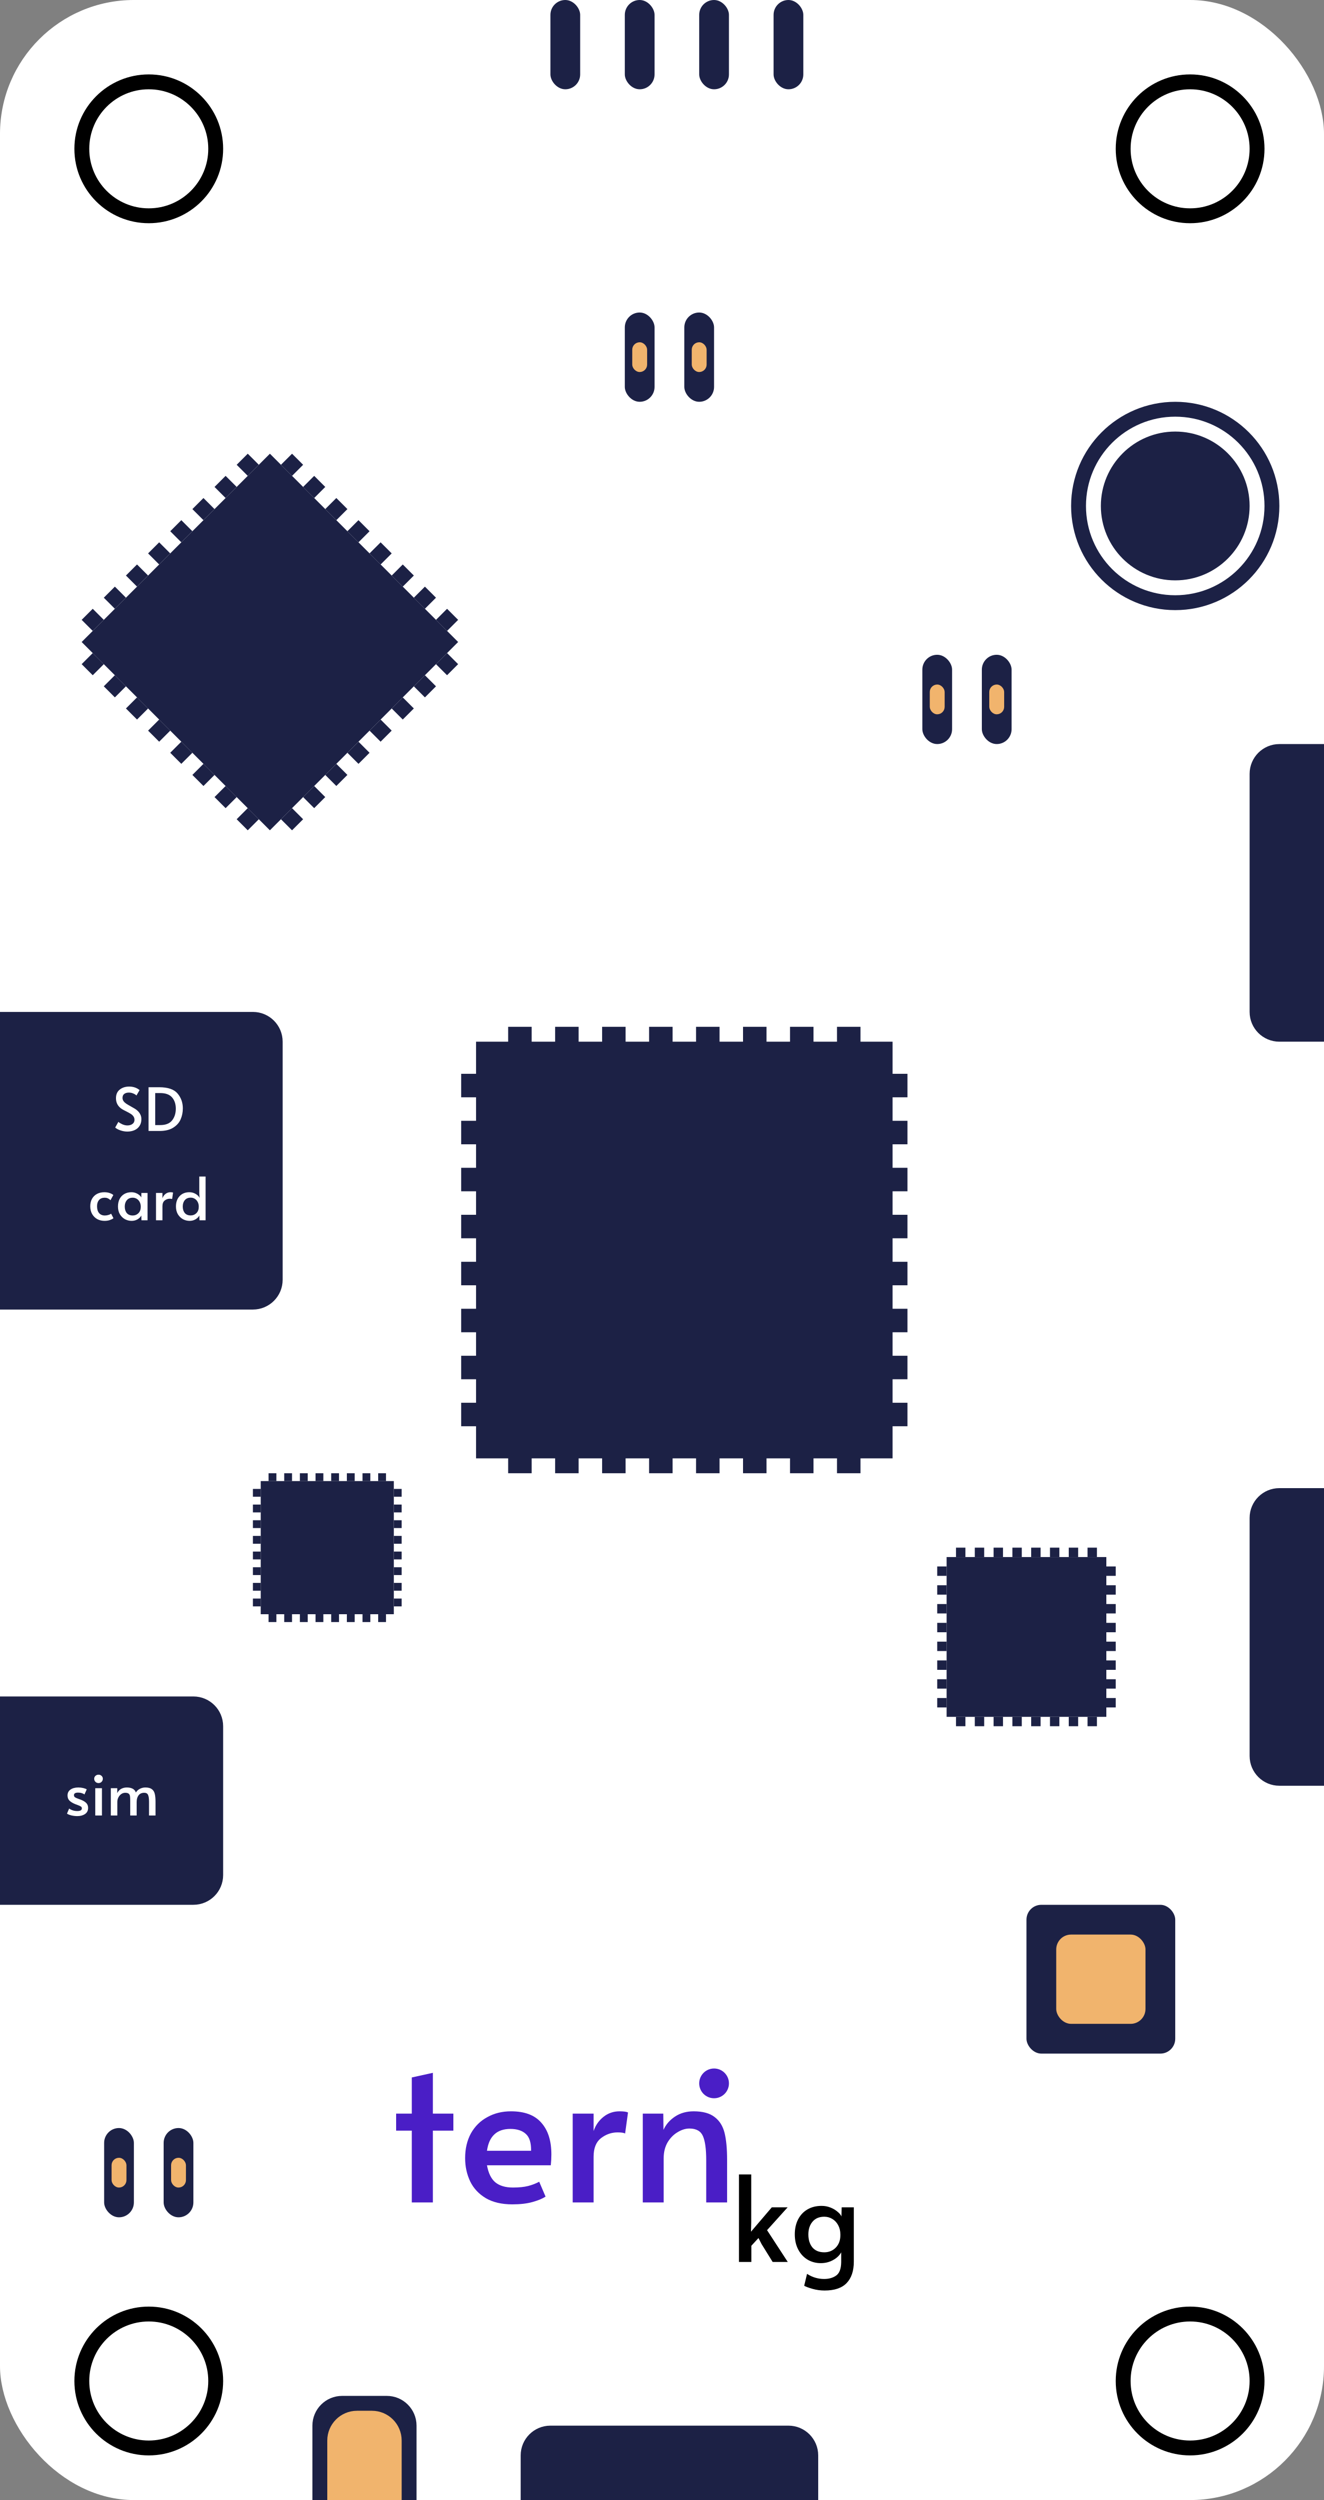 <svg width="89" height="168" viewBox="0 0 89 168" fill="none" xmlns="http://www.w3.org/2000/svg">
<rect x="0" y="0" width="89" height="168" fill="#808080" stroke="none"/>
<rect width="89" height="168" rx="9" fill="white"/>
<circle cx="79" cy="34" r="6.5" fill="white" stroke="#1C2145"/>
<circle cx="79" cy="34" r="5" fill="#1C2145"/>
<circle cx="80" cy="10" r="4.5" stroke="black"/>
<circle cx="10" cy="10" r="4.5" stroke="black"/>
<circle cx="80" cy="160" r="4.5" stroke="black"/>
<circle cx="10" cy="160" r="4.5" stroke="black"/>
<rect x="5.489" y="43.142" width="17.895" height="17.895" transform="rotate(-45 5.489 43.142)" fill="#1C2145"/>
<rect x="18.887" y="31.233" width="1.053" height="1.053" transform="rotate(-45 18.887 31.233)" fill="#1C2145"/>
<rect x="20.375" y="32.722" width="1.053" height="1.053" transform="rotate(-45 20.375 32.722)" fill="#1C2145"/>
<rect x="21.864" y="34.21" width="1.053" height="1.053" transform="rotate(-45 21.864 34.21)" fill="#1C2145"/>
<rect x="23.352" y="35.699" width="1.053" height="1.053" transform="rotate(-45 23.352 35.699)" fill="#1C2145"/>
<rect x="24.841" y="37.188" width="1.053" height="1.053" transform="rotate(-45 24.841 37.188)" fill="#1C2145"/>
<rect x="26.33" y="38.676" width="1.053" height="1.053" transform="rotate(-45 26.33 38.676)" fill="#1C2145"/>
<rect x="27.818" y="40.165" width="1.053" height="1.053" transform="rotate(-45 27.818 40.165)" fill="#1C2145"/>
<rect x="29.307" y="41.654" width="1.053" height="1.053" transform="rotate(-45 29.307 41.654)" fill="#1C2145"/>
<rect x="6.233" y="42.398" width="1.053" height="1.053" transform="rotate(-135 6.233 42.398)" fill="#1C2145"/>
<rect x="7.722" y="40.909" width="1.053" height="1.053" transform="rotate(-135 7.722 40.909)" fill="#1C2145"/>
<rect x="9.21" y="39.42" width="1.053" height="1.053" transform="rotate(-135 9.21 39.42)" fill="#1C2145"/>
<rect x="10.699" y="37.932" width="1.053" height="1.053" transform="rotate(-135 10.699 37.932)" fill="#1C2145"/>
<rect x="12.188" y="36.443" width="1.053" height="1.053" transform="rotate(-135 12.188 36.443)" fill="#1C2145"/>
<rect x="13.676" y="34.955" width="1.053" height="1.053" transform="rotate(-135 13.676 34.955)" fill="#1C2145"/>
<rect x="15.165" y="33.466" width="1.053" height="1.053" transform="rotate(-135 15.165 33.466)" fill="#1C2145"/>
<rect x="16.654" y="31.977" width="1.053" height="1.053" transform="rotate(-135 16.654 31.977)" fill="#1C2145"/>
<rect x="19.631" y="55.796" width="1.053" height="1.053" transform="rotate(-135 19.631 55.796)" fill="#1C2145"/>
<rect x="21.119" y="54.307" width="1.053" height="1.053" transform="rotate(-135 21.119 54.307)" fill="#1C2145"/>
<rect x="22.608" y="52.818" width="1.053" height="1.053" transform="rotate(-135 22.608 52.818)" fill="#1C2145"/>
<rect x="24.097" y="51.33" width="1.053" height="1.053" transform="rotate(-135 24.097 51.33)" fill="#1C2145"/>
<rect x="25.585" y="49.841" width="1.053" height="1.053" transform="rotate(-135 25.585 49.841)" fill="#1C2145"/>
<rect x="27.074" y="48.352" width="1.053" height="1.053" transform="rotate(-135 27.074 48.352)" fill="#1C2145"/>
<rect x="28.563" y="46.864" width="1.053" height="1.053" transform="rotate(-135 28.563 46.864)" fill="#1C2145"/>
<rect x="30.051" y="45.375" width="1.053" height="1.053" transform="rotate(-135 30.051 45.375)" fill="#1C2145"/>
<rect x="5.489" y="44.631" width="1.053" height="1.053" transform="rotate(-45 5.489 44.631)" fill="#1C2145"/>
<rect x="6.977" y="46.119" width="1.053" height="1.053" transform="rotate(-45 6.977 46.119)" fill="#1C2145"/>
<rect x="8.466" y="47.608" width="1.053" height="1.053" transform="rotate(-45 8.466 47.608)" fill="#1C2145"/>
<rect x="9.955" y="49.097" width="1.053" height="1.053" transform="rotate(-45 9.955 49.097)" fill="#1C2145"/>
<rect x="11.443" y="50.585" width="1.053" height="1.053" transform="rotate(-45 11.443 50.585)" fill="#1C2145"/>
<rect x="12.932" y="52.074" width="1.053" height="1.053" transform="rotate(-45 12.932 52.074)" fill="#1C2145"/>
<rect x="14.421" y="53.563" width="1.053" height="1.053" transform="rotate(-45 14.421 53.563)" fill="#1C2145"/>
<rect x="15.909" y="55.051" width="1.053" height="1.053" transform="rotate(-45 15.909 55.051)" fill="#1C2145"/>
<rect x="17.526" y="99.526" width="8.947" height="8.947" fill="#1C2145"/>
<rect x="26.474" y="100.053" width="0.526" height="0.526" fill="#1C2145"/>
<rect x="26.474" y="101.105" width="0.526" height="0.526" fill="#1C2145"/>
<rect x="26.474" y="102.158" width="0.526" height="0.526" fill="#1C2145"/>
<rect x="26.474" y="103.211" width="0.526" height="0.526" fill="#1C2145"/>
<rect x="26.474" y="104.263" width="0.526" height="0.526" fill="#1C2145"/>
<rect x="26.474" y="105.316" width="0.526" height="0.526" fill="#1C2145"/>
<rect x="26.474" y="106.368" width="0.526" height="0.526" fill="#1C2145"/>
<rect x="26.474" y="107.421" width="0.526" height="0.526" fill="#1C2145"/>
<rect x="18.053" y="99.526" width="0.526" height="0.526" transform="rotate(-90 18.053 99.526)" fill="#1C2145"/>
<rect x="19.105" y="99.526" width="0.526" height="0.526" transform="rotate(-90 19.105 99.526)" fill="#1C2145"/>
<rect x="20.158" y="99.526" width="0.526" height="0.526" transform="rotate(-90 20.158 99.526)" fill="#1C2145"/>
<rect x="21.21" y="99.526" width="0.526" height="0.526" transform="rotate(-90 21.21 99.526)" fill="#1C2145"/>
<rect x="22.263" y="99.526" width="0.526" height="0.526" transform="rotate(-90 22.263 99.526)" fill="#1C2145"/>
<rect x="23.316" y="99.526" width="0.526" height="0.526" transform="rotate(-90 23.316 99.526)" fill="#1C2145"/>
<rect x="24.368" y="99.526" width="0.526" height="0.526" transform="rotate(-90 24.368 99.526)" fill="#1C2145"/>
<rect x="25.421" y="99.526" width="0.526" height="0.526" transform="rotate(-90 25.421 99.526)" fill="#1C2145"/>
<rect x="18.053" y="109" width="0.526" height="0.526" transform="rotate(-90 18.053 109)" fill="#1C2145"/>
<rect x="19.105" y="109" width="0.526" height="0.526" transform="rotate(-90 19.105 109)" fill="#1C2145"/>
<rect x="20.158" y="109" width="0.526" height="0.526" transform="rotate(-90 20.158 109)" fill="#1C2145"/>
<rect x="21.21" y="109" width="0.526" height="0.526" transform="rotate(-90 21.21 109)" fill="#1C2145"/>
<rect x="22.263" y="109" width="0.526" height="0.526" transform="rotate(-90 22.263 109)" fill="#1C2145"/>
<rect x="23.316" y="109" width="0.526" height="0.526" transform="rotate(-90 23.316 109)" fill="#1C2145"/>
<rect x="24.368" y="109" width="0.526" height="0.526" transform="rotate(-90 24.368 109)" fill="#1C2145"/>
<rect x="25.421" y="109" width="0.526" height="0.526" transform="rotate(-90 25.421 109)" fill="#1C2145"/>
<rect x="17" y="100.053" width="0.526" height="0.526" fill="#1C2145"/>
<rect x="17" y="101.105" width="0.526" height="0.526" fill="#1C2145"/>
<rect x="17" y="102.158" width="0.526" height="0.526" fill="#1C2145"/>
<rect x="17" y="103.211" width="0.526" height="0.526" fill="#1C2145"/>
<rect x="17" y="104.263" width="0.526" height="0.526" fill="#1C2145"/>
<rect x="17" y="105.316" width="0.526" height="0.526" fill="#1C2145"/>
<rect x="17" y="106.368" width="0.526" height="0.526" fill="#1C2145"/>
<rect x="17" y="107.421" width="0.526" height="0.526" fill="#1C2145"/>
<rect x="63.632" y="104.632" width="10.737" height="10.737" fill="#1C2145"/>
<rect x="74.368" y="105.263" width="0.632" height="0.632" fill="#1C2145"/>
<rect x="74.368" y="106.526" width="0.632" height="0.632" fill="#1C2145"/>
<rect x="74.368" y="107.789" width="0.632" height="0.632" fill="#1C2145"/>
<rect x="74.368" y="109.053" width="0.632" height="0.632" fill="#1C2145"/>
<rect x="74.368" y="110.316" width="0.632" height="0.632" fill="#1C2145"/>
<rect x="74.368" y="111.579" width="0.632" height="0.632" fill="#1C2145"/>
<rect x="74.368" y="112.842" width="0.632" height="0.632" fill="#1C2145"/>
<rect x="74.368" y="114.105" width="0.632" height="0.632" fill="#1C2145"/>
<rect x="64.263" y="104.632" width="0.632" height="0.632" transform="rotate(-90 64.263 104.632)" fill="#1C2145"/>
<rect x="65.526" y="104.632" width="0.632" height="0.632" transform="rotate(-90 65.526 104.632)" fill="#1C2145"/>
<rect x="66.79" y="104.632" width="0.632" height="0.632" transform="rotate(-90 66.79 104.632)" fill="#1C2145"/>
<rect x="68.053" y="104.632" width="0.632" height="0.632" transform="rotate(-90 68.053 104.632)" fill="#1C2145"/>
<rect x="69.316" y="104.632" width="0.632" height="0.632" transform="rotate(-90 69.316 104.632)" fill="#1C2145"/>
<rect x="70.579" y="104.632" width="0.632" height="0.632" transform="rotate(-90 70.579 104.632)" fill="#1C2145"/>
<rect x="71.842" y="104.632" width="0.632" height="0.632" transform="rotate(-90 71.842 104.632)" fill="#1C2145"/>
<rect x="73.105" y="104.632" width="0.632" height="0.632" transform="rotate(-90 73.105 104.632)" fill="#1C2145"/>
<rect x="64.263" y="116" width="0.632" height="0.632" transform="rotate(-90 64.263 116)" fill="#1C2145"/>
<rect x="65.526" y="116" width="0.632" height="0.632" transform="rotate(-90 65.526 116)" fill="#1C2145"/>
<rect x="66.79" y="116" width="0.632" height="0.632" transform="rotate(-90 66.79 116)" fill="#1C2145"/>
<rect x="68.053" y="116" width="0.632" height="0.632" transform="rotate(-90 68.053 116)" fill="#1C2145"/>
<rect x="69.316" y="116" width="0.632" height="0.632" transform="rotate(-90 69.316 116)" fill="#1C2145"/>
<rect x="70.579" y="116" width="0.632" height="0.632" transform="rotate(-90 70.579 116)" fill="#1C2145"/>
<rect x="71.842" y="116" width="0.632" height="0.632" transform="rotate(-90 71.842 116)" fill="#1C2145"/>
<rect x="73.105" y="116" width="0.632" height="0.632" transform="rotate(-90 73.105 116)" fill="#1C2145"/>
<rect x="63" y="105.263" width="0.632" height="0.632" fill="#1C2145"/>
<rect x="63" y="106.526" width="0.632" height="0.632" fill="#1C2145"/>
<rect x="63" y="107.789" width="0.632" height="0.632" fill="#1C2145"/>
<rect x="63" y="109.053" width="0.632" height="0.632" fill="#1C2145"/>
<rect x="63" y="110.316" width="0.632" height="0.632" fill="#1C2145"/>
<rect x="63" y="111.579" width="0.632" height="0.632" fill="#1C2145"/>
<rect x="63" y="112.842" width="0.632" height="0.632" fill="#1C2145"/>
<rect x="63" y="114.105" width="0.632" height="0.632" fill="#1C2145"/>
<rect x="32" y="70" width="28" height="28" fill="#1C2145"/>
<rect x="59.421" y="72.158" width="1.579" height="1.579" fill="#1C2145"/>
<rect x="59.421" y="75.316" width="1.579" height="1.579" fill="#1C2145"/>
<rect x="59.421" y="78.474" width="1.579" height="1.579" fill="#1C2145"/>
<rect x="59.421" y="81.632" width="1.579" height="1.579" fill="#1C2145"/>
<rect x="59.421" y="84.79" width="1.579" height="1.579" fill="#1C2145"/>
<rect x="59.421" y="87.947" width="1.579" height="1.579" fill="#1C2145"/>
<rect x="59.421" y="91.105" width="1.579" height="1.579" fill="#1C2145"/>
<rect x="59.421" y="94.263" width="1.579" height="1.579" fill="#1C2145"/>
<rect x="34.158" y="70.579" width="1.579" height="1.579" transform="rotate(-90 34.158 70.579)" fill="#1C2145"/>
<rect x="37.316" y="70.579" width="1.579" height="1.579" transform="rotate(-90 37.316 70.579)" fill="#1C2145"/>
<rect x="40.474" y="70.579" width="1.579" height="1.579" transform="rotate(-90 40.474 70.579)" fill="#1C2145"/>
<rect x="43.632" y="70.579" width="1.579" height="1.579" transform="rotate(-90 43.632 70.579)" fill="#1C2145"/>
<rect x="46.789" y="70.579" width="1.579" height="1.579" transform="rotate(-90 46.789 70.579)" fill="#1C2145"/>
<rect x="49.947" y="70.579" width="1.579" height="1.579" transform="rotate(-90 49.947 70.579)" fill="#1C2145"/>
<rect x="53.105" y="70.579" width="1.579" height="1.579" transform="rotate(-90 53.105 70.579)" fill="#1C2145"/>
<rect x="56.263" y="70.579" width="1.579" height="1.579" transform="rotate(-90 56.263 70.579)" fill="#1C2145"/>
<rect x="34.158" y="99" width="1.579" height="1.579" transform="rotate(-90 34.158 99)" fill="#1C2145"/>
<rect x="37.316" y="99" width="1.579" height="1.579" transform="rotate(-90 37.316 99)" fill="#1C2145"/>
<rect x="40.474" y="99" width="1.579" height="1.579" transform="rotate(-90 40.474 99)" fill="#1C2145"/>
<rect x="43.632" y="99" width="1.579" height="1.579" transform="rotate(-90 43.632 99)" fill="#1C2145"/>
<rect x="46.789" y="99" width="1.579" height="1.579" transform="rotate(-90 46.789 99)" fill="#1C2145"/>
<rect x="49.947" y="99" width="1.579" height="1.579" transform="rotate(-90 49.947 99)" fill="#1C2145"/>
<rect x="53.105" y="99" width="1.579" height="1.579" transform="rotate(-90 53.105 99)" fill="#1C2145"/>
<rect x="56.263" y="99" width="1.579" height="1.579" transform="rotate(-90 56.263 99)" fill="#1C2145"/>
<rect x="31" y="72.158" width="1.579" height="1.579" fill="#1C2145"/>
<rect x="31" y="75.316" width="1.579" height="1.579" fill="#1C2145"/>
<rect x="31" y="78.474" width="1.579" height="1.579" fill="#1C2145"/>
<rect x="31" y="81.632" width="1.579" height="1.579" fill="#1C2145"/>
<rect x="31" y="84.79" width="1.579" height="1.579" fill="#1C2145"/>
<rect x="31" y="87.947" width="1.579" height="1.579" fill="#1C2145"/>
<rect x="31" y="91.105" width="1.579" height="1.579" fill="#1C2145"/>
<rect x="31" y="94.263" width="1.579" height="1.579" fill="#1C2145"/>
<path d="M84 102C84 100.895 84.895 100 86 100H89V120H86C84.895 120 84 119.105 84 118V102Z" fill="#1C2145"/>
<rect x="66" y="44" width="2" height="6" rx="1" fill="#1C2145"/>
<rect x="66.5" y="46" width="1" height="2" rx="0.5" fill="#F1B46D"/>
<rect x="62" y="44" width="2" height="6" rx="1" fill="#1C2145"/>
<rect x="62.5" y="46" width="1" height="2" rx="0.5" fill="#F1B46D"/>
<rect x="11" y="143" width="2" height="6" rx="1" fill="#1C2145"/>
<rect x="11.5" y="145" width="1" height="2" rx="0.5" fill="#F1B46D"/>
<rect x="7" y="143" width="2" height="6" rx="1" fill="#1C2145"/>
<rect x="7.5" y="145" width="1" height="2" rx="0.5" fill="#F1B46D"/>
<rect x="69" y="128" width="10" height="10" rx="1" fill="#1C2145"/>
<rect x="71" y="130" width="6" height="6" rx="1" fill="#F1B46D"/>
<path d="M26 161C27.105 161 28 161.895 28 163V168H21V163C21 161.895 21.895 161 23 161H26Z" fill="#1C2145"/>
<path d="M22 164C22 162.895 22.895 162 24 162H25C26.105 162 27 162.895 27 164V168H22V164Z" fill="#F1B46D"/>
<rect x="46" y="21" width="2" height="6" rx="1" fill="#1C2145"/>
<rect x="46.5" y="23" width="1" height="2" rx="0.5" fill="#F1B46D"/>
<rect x="42" y="21" width="2" height="6" rx="1" fill="#1C2145"/>
<rect x="42.5" y="23" width="1" height="2" rx="0.5" fill="#F1B46D"/>
<rect x="52" width="2" height="6" rx="1" fill="#1C2145"/>
<rect x="47" width="2" height="6" rx="1" fill="#1C2145"/>
<rect x="42" width="2" height="6" rx="1" fill="#1C2145"/>
<rect x="37" width="2" height="6" rx="1" fill="#1C2145"/>
<path d="M19 70C19 68.895 18.105 68 17 68H0V88H17C18.105 88 19 87.105 19 86V70Z" fill="#1C2145"/>
<path d="M15 116C15 114.895 14.105 114 13 114H0V128H13C14.105 128 15 127.105 15 126V116Z" fill="#1C2145"/>
<path d="M84 52C84 50.895 84.895 50 86 50H89V70H86C84.895 70 84 69.105 84 68V52Z" fill="#1C2145"/>
<path d="M53 163C54.105 163 55 163.895 55 165V168H35V165C35 163.895 35.895 163 37 163H53Z" fill="#1C2145"/>
<path d="M27.681 143.177H26.628V142.033H27.681V139.602L29.098 139.29V142.033H30.476V143.177H29.098V148H27.681V143.177ZM34.438 148.13C33.727 148.13 33.133 147.991 32.657 147.714C32.18 147.428 31.829 147.051 31.604 146.583C31.378 146.106 31.266 145.586 31.266 145.023C31.266 144.39 31.396 143.836 31.656 143.359C31.924 142.882 32.293 142.518 32.761 142.267C33.229 142.007 33.758 141.877 34.347 141.877C35.266 141.877 35.946 142.133 36.388 142.644C36.839 143.147 37.064 143.857 37.064 144.776C37.064 145.01 37.051 145.253 37.025 145.504H32.735C32.83 146.033 33.017 146.414 33.294 146.648C33.58 146.882 33.974 146.999 34.477 146.999C34.893 146.999 35.235 146.964 35.504 146.895C35.773 146.826 36.02 146.73 36.245 146.609L36.674 147.61C36.457 147.749 36.163 147.87 35.79 147.974C35.417 148.078 34.967 148.13 34.438 148.13ZM35.699 144.529C35.708 143.992 35.59 143.615 35.348 143.398C35.105 143.173 34.758 143.06 34.308 143.06C33.398 143.06 32.873 143.55 32.735 144.529H35.699ZM38.497 142.033H39.901V143.203C40.039 142.804 40.265 142.484 40.577 142.241C40.889 141.998 41.244 141.877 41.643 141.877C41.92 141.877 42.111 141.903 42.215 141.955L42.02 143.372C41.942 143.32 41.773 143.294 41.513 143.294C41.105 143.294 40.733 143.424 40.395 143.684C40.066 143.944 39.901 144.36 39.901 144.932V148H38.497V142.033ZM43.208 142.033H44.586L44.599 143.125C44.763 142.761 45.023 142.462 45.379 142.228C45.734 141.994 46.15 141.877 46.627 141.877C47.242 141.877 47.714 142.007 48.044 142.267C48.373 142.518 48.594 142.874 48.707 143.333C48.819 143.792 48.876 144.39 48.876 145.127V148H47.472V145.166C47.472 144.412 47.398 143.87 47.251 143.541C47.103 143.203 46.8 143.034 46.341 143.034C46.081 143.034 45.816 143.116 45.548 143.281C45.279 143.437 45.054 143.667 44.872 143.97C44.698 144.273 44.612 144.629 44.612 145.036V148H43.208V142.033Z" fill="#4A1EC6"/>
<circle cx="48" cy="140" r="1" fill="#4A1EC6"/>
<path d="M52.954 152H51.938L51.194 150.8L50.986 150.392L50.506 150.912V152H49.674V146.12H50.498V149.344L50.482 149.968L51.882 148.328H52.946L51.562 149.864L52.954 152ZM55.426 153.92C55.154 153.92 54.885 153.883 54.618 153.808C54.357 153.733 54.17 153.664 54.058 153.6L54.25 152.8C54.602 153.029 54.986 153.144 55.402 153.144C55.722 153.144 55.992 153.067 56.21 152.912C56.429 152.757 56.541 152.456 56.546 152.008V151.352C56.434 151.56 56.253 151.733 56.002 151.872C55.752 152.011 55.474 152.08 55.17 152.08C54.85 152.08 54.557 152.003 54.29 151.848C54.024 151.688 53.813 151.461 53.658 151.168C53.504 150.875 53.426 150.533 53.426 150.144C53.426 149.771 53.498 149.44 53.642 149.152C53.792 148.859 54.002 148.632 54.274 148.472C54.546 148.312 54.864 148.232 55.226 148.232C55.44 148.232 55.64 148.269 55.826 148.344C56.013 148.419 56.17 148.512 56.298 148.624C56.432 148.731 56.52 148.837 56.562 148.944L56.578 148.328H57.394V151.976C57.394 152.6 57.234 153.08 56.914 153.416C56.594 153.752 56.098 153.92 55.426 153.92ZM55.41 151.352C55.714 151.352 55.97 151.248 56.178 151.04C56.386 150.827 56.49 150.549 56.49 150.208V150.152C56.49 149.923 56.442 149.717 56.346 149.536C56.25 149.355 56.12 149.213 55.954 149.112C55.789 149.011 55.608 148.96 55.41 148.96C55.069 148.96 54.805 149.072 54.618 149.296C54.432 149.515 54.338 149.8 54.338 150.152C54.338 150.509 54.429 150.8 54.61 151.024C54.797 151.243 55.064 151.352 55.41 151.352Z" fill="black"/>
<path d="M5.195 122.04C5.067 122.04 4.934 122.024 4.795 121.992C4.659 121.957 4.562 121.917 4.503 121.872L4.647 121.532C4.807 121.644 4.99 121.7 5.195 121.7C5.401 121.7 5.503 121.64 5.503 121.52C5.503 121.467 5.482 121.425 5.439 121.396C5.397 121.367 5.321 121.332 5.211 121.292L5.059 121.236C4.899 121.172 4.773 121.096 4.679 121.008C4.586 120.917 4.539 120.799 4.539 120.652C4.539 120.484 4.605 120.353 4.735 120.26C4.869 120.164 5.046 120.116 5.267 120.116C5.377 120.116 5.483 120.128 5.587 120.152C5.694 120.176 5.775 120.207 5.831 120.244L5.675 120.588C5.641 120.553 5.585 120.524 5.507 120.5C5.433 120.473 5.349 120.46 5.255 120.46C5.066 120.46 4.971 120.517 4.971 120.632C4.971 120.696 4.997 120.745 5.047 120.78C5.098 120.812 5.181 120.848 5.295 120.888C5.306 120.891 5.347 120.905 5.419 120.932C5.59 120.999 5.717 121.075 5.799 121.16C5.882 121.245 5.923 121.355 5.923 121.488C5.923 121.669 5.854 121.807 5.715 121.9C5.579 121.993 5.406 122.04 5.195 122.04ZM6.404 120.164H6.852V122H6.404V120.164ZM6.624 119.82C6.541 119.82 6.472 119.792 6.416 119.736C6.36 119.68 6.332 119.611 6.332 119.528C6.332 119.453 6.36 119.389 6.416 119.336C6.472 119.283 6.541 119.256 6.624 119.256C6.704 119.256 6.772 119.283 6.828 119.336C6.884 119.389 6.912 119.453 6.912 119.528C6.912 119.611 6.884 119.68 6.828 119.736C6.775 119.792 6.707 119.82 6.624 119.82ZM7.45 120.164H7.882V120.496C7.941 120.371 8.026 120.276 8.138 120.212C8.253 120.148 8.383 120.116 8.53 120.116C8.858 120.119 9.059 120.232 9.134 120.456C9.193 120.352 9.281 120.269 9.398 120.208C9.515 120.147 9.639 120.116 9.77 120.116C9.962 120.116 10.107 120.153 10.206 120.228C10.305 120.3 10.37 120.404 10.402 120.54C10.437 120.673 10.454 120.853 10.454 121.08V122H10.018V121.076C10.018 120.86 9.995 120.705 9.95 120.612C9.907 120.519 9.823 120.472 9.698 120.472C9.53 120.472 9.402 120.529 9.314 120.644C9.229 120.756 9.186 120.904 9.186 121.088V122H8.754V121.012C8.754 120.871 8.749 120.765 8.738 120.696C8.727 120.627 8.698 120.572 8.65 120.532C8.602 120.492 8.525 120.472 8.418 120.472C8.325 120.472 8.237 120.5 8.154 120.556C8.074 120.612 8.009 120.688 7.958 120.784C7.91 120.877 7.886 120.979 7.886 121.088V122H7.45V120.164Z" fill="white"/>
<path d="M8.56 76.04C8.4 76.04 8.242 76.012 8.084 75.956C7.927 75.9 7.814 75.837 7.744 75.768L7.956 75.388C8.012 75.439 8.099 75.492 8.216 75.548C8.336 75.601 8.451 75.628 8.56 75.628C8.702 75.628 8.816 75.595 8.904 75.528C8.995 75.461 9.04 75.369 9.04 75.252C9.04 75.161 9.016 75.083 8.968 75.016C8.92 74.949 8.862 74.895 8.792 74.852C8.723 74.807 8.624 74.752 8.496 74.688C8.344 74.613 8.24 74.557 8.184 74.52C7.926 74.347 7.796 74.107 7.796 73.8C7.796 73.547 7.88 73.353 8.048 73.22C8.216 73.084 8.428 73.016 8.684 73.016C8.959 73.016 9.192 73.095 9.384 73.252L9.172 73.616C9.122 73.563 9.05 73.517 8.956 73.48C8.866 73.44 8.768 73.42 8.664 73.42C8.531 73.42 8.426 73.451 8.348 73.512C8.274 73.571 8.236 73.659 8.236 73.776C8.236 73.859 8.26 73.933 8.308 74C8.356 74.064 8.416 74.12 8.488 74.168C8.563 74.216 8.663 74.275 8.788 74.344C8.908 74.411 9 74.464 9.064 74.504C9.128 74.541 9.188 74.587 9.244 74.64C9.322 74.709 9.384 74.792 9.432 74.888C9.48 74.984 9.504 75.089 9.504 75.204C9.504 75.383 9.463 75.535 9.38 75.66C9.3 75.785 9.188 75.88 9.044 75.944C8.903 76.008 8.742 76.04 8.56 76.04ZM9.986 73.06H10.694C11.286 73.06 11.699 73.2 11.934 73.48C12.171 73.76 12.29 74.093 12.29 74.48C12.29 74.749 12.239 74.999 12.138 75.228C12.037 75.455 11.868 75.64 11.634 75.784C11.402 75.928 11.097 76 10.718 76H9.986V73.06ZM10.766 75.604C11.134 75.604 11.4 75.5 11.566 75.292C11.734 75.081 11.818 74.817 11.818 74.5C11.818 74.191 11.734 73.939 11.566 73.744C11.398 73.549 11.131 73.452 10.766 73.452H10.434V75.604H10.766ZM7.031 82.04C6.849 82.04 6.685 82.001 6.539 81.924C6.395 81.844 6.28 81.731 6.195 81.584C6.109 81.435 6.067 81.26 6.067 81.06C6.067 80.871 6.105 80.705 6.183 80.564C6.263 80.42 6.373 80.309 6.515 80.232C6.659 80.155 6.824 80.116 7.011 80.116C7.152 80.116 7.273 80.135 7.375 80.172C7.479 80.207 7.56 80.251 7.619 80.304L7.427 80.652C7.315 80.54 7.188 80.484 7.047 80.484C6.876 80.484 6.745 80.536 6.655 80.64C6.567 80.744 6.523 80.883 6.523 81.056C6.523 81.253 6.568 81.407 6.659 81.516C6.752 81.625 6.881 81.68 7.047 81.68C7.129 81.68 7.209 81.668 7.287 81.644C7.367 81.62 7.428 81.592 7.471 81.56L7.627 81.864C7.568 81.909 7.485 81.951 7.379 81.988C7.275 82.023 7.159 82.04 7.031 82.04ZM8.85 82.04C8.685 82.04 8.531 82.001 8.39 81.924C8.251 81.844 8.139 81.732 8.054 81.588C7.971 81.441 7.93 81.271 7.93 81.076C7.93 80.884 7.966 80.716 8.038 80.572C8.113 80.428 8.218 80.316 8.354 80.236C8.49 80.156 8.65 80.116 8.834 80.116C8.941 80.116 9.041 80.135 9.134 80.172C9.227 80.209 9.306 80.256 9.37 80.312C9.434 80.365 9.477 80.419 9.498 80.472L9.506 80.164H9.918V82H9.51L9.502 81.676C9.457 81.772 9.374 81.857 9.254 81.932C9.134 82.004 8.999 82.04 8.85 82.04ZM8.922 81.68C9.074 81.68 9.202 81.628 9.306 81.524C9.41 81.417 9.462 81.279 9.462 81.108V81.08C9.462 80.965 9.438 80.863 9.39 80.772C9.342 80.681 9.277 80.611 9.194 80.56C9.111 80.509 9.021 80.484 8.922 80.484C8.751 80.484 8.619 80.54 8.526 80.652C8.433 80.761 8.386 80.904 8.386 81.08C8.386 81.259 8.431 81.404 8.522 81.516C8.615 81.625 8.749 81.68 8.922 81.68ZM10.487 80.164H10.919V80.524C10.961 80.401 11.031 80.303 11.127 80.228C11.223 80.153 11.332 80.116 11.455 80.116C11.54 80.116 11.599 80.124 11.631 80.14L11.571 80.576C11.547 80.56 11.495 80.552 11.415 80.552C11.29 80.552 11.175 80.592 11.071 80.672C10.97 80.752 10.919 80.88 10.919 81.056V82H10.487V80.164ZM12.748 82.04C12.583 82.04 12.43 82.001 12.288 81.924C12.15 81.844 12.038 81.732 11.952 81.588C11.87 81.441 11.828 81.271 11.828 81.076C11.828 80.785 11.91 80.553 12.072 80.38C12.235 80.204 12.455 80.116 12.732 80.116C12.887 80.116 13.028 80.155 13.156 80.232C13.284 80.307 13.371 80.397 13.416 80.504L13.396 80.192V79.06H13.82V82H13.408L13.4 81.676C13.355 81.772 13.272 81.857 13.152 81.932C13.032 82.004 12.898 82.04 12.748 82.04ZM12.82 81.676C12.972 81.676 13.1 81.624 13.204 81.52C13.308 81.413 13.36 81.275 13.36 81.104V81.076C13.36 80.961 13.336 80.859 13.288 80.768C13.24 80.677 13.175 80.607 13.092 80.556C13.01 80.505 12.919 80.48 12.82 80.48C12.65 80.48 12.518 80.536 12.424 80.648C12.331 80.757 12.284 80.9 12.284 81.076C12.284 81.255 12.33 81.4 12.42 81.512C12.514 81.621 12.647 81.676 12.82 81.676Z" fill="white"/>
</svg>
